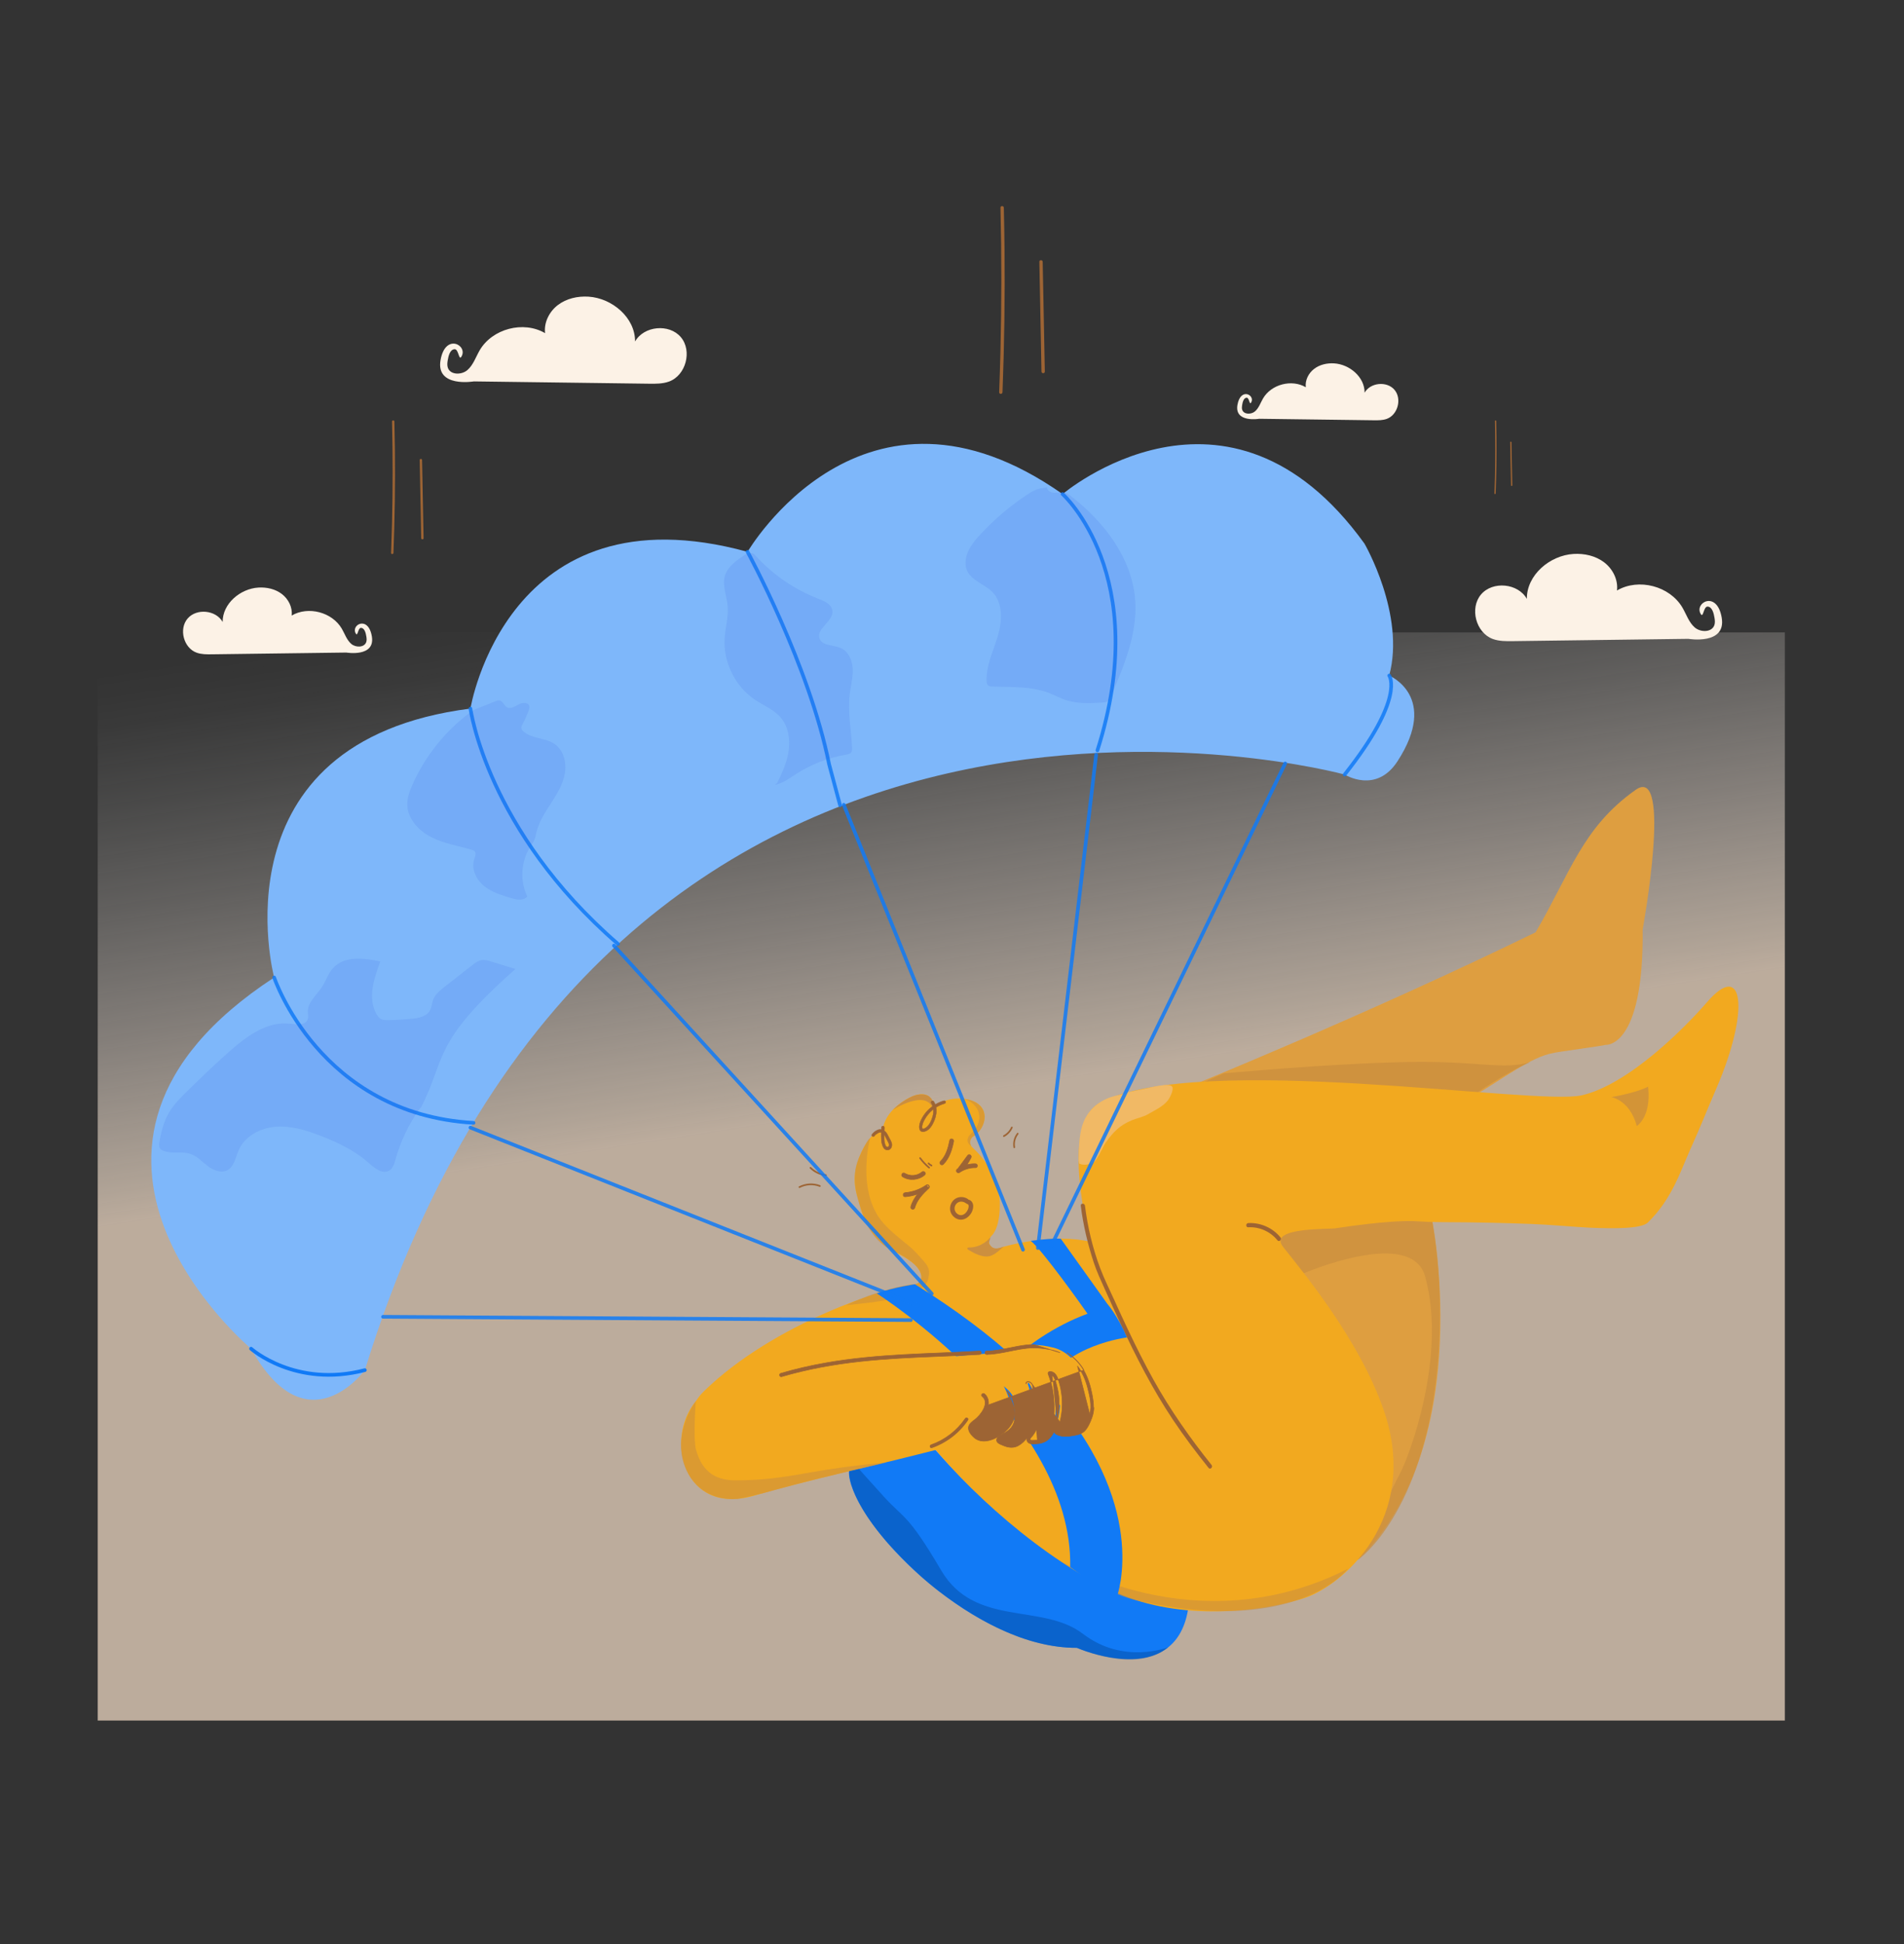 <svg width="2013" height="2055" viewBox="0 0 2013 2055" fill="none" xmlns="http://www.w3.org/2000/svg">
<rect x="0" y="0" width="2013" height="2055" fill="#333333" stroke="none"/>
<rect opacity="0.7" x="103.307" y="668.482" width="1783.72" height="1150.19" fill="url(#paint0_linear_209_3)"/>
<path d="M487.71 377.153C485.055 381.324 484.91 369.015 480.691 369.131C475.748 369.266 474.088 376.265 473.296 381.15C472.891 383.651 472.649 386.267 473.46 388.671C476.105 396.462 487.989 396.539 494.197 391.142C500.405 385.746 502.982 377.414 507.124 370.299C520.456 347.419 553.434 338.759 576.285 352.149C574.905 340.845 580.755 329.337 589.811 322.434C598.866 315.522 610.702 312.886 622.075 313.572C647.194 315.078 671.639 335.815 671.416 360.983C680.742 344.417 707.523 341.858 719.812 356.368C732.092 370.878 725.161 396.877 707.281 403.335C700.601 405.749 693.312 405.681 686.216 405.594L500.965 403.161C500.965 403.161 460.669 410.064 465.756 380.706C470.854 351.348 495.317 365.221 487.729 377.153H487.71Z" fill="#FCF2E6"/>
<path d="M1322.65 425.656C1320.91 428.378 1320.83 420.336 1318.06 420.414C1314.84 420.5 1313.75 425.077 1313.23 428.272C1312.97 429.904 1312.8 431.622 1313.33 433.186C1315.06 438.274 1322.82 438.322 1326.89 434.798C1330.94 431.274 1332.63 425.82 1335.34 421.176C1344.05 406.222 1365.6 400.565 1380.55 409.311C1379.65 401.916 1383.46 394.406 1389.39 389.887C1395.31 385.369 1403.04 383.651 1410.47 384.095C1426.89 385.08 1442.87 398.634 1442.72 415.085C1448.81 404.253 1466.32 402.583 1474.34 412.073C1482.38 421.553 1477.84 438.544 1466.16 442.772C1461.79 444.346 1457.03 444.307 1452.39 444.249C1412.03 443.718 1371.66 443.188 1331.31 442.666C1331.31 442.666 1304.97 447.175 1308.29 427.992C1311.63 408.8 1327.62 417.865 1322.66 425.675L1322.65 425.656Z" fill="#FCF2E6"/>
<path d="M376.282 669.834C378.319 673.03 378.425 663.598 381.669 663.685C385.454 663.791 386.738 669.159 387.336 672.904C387.645 674.825 387.838 676.833 387.211 678.668C385.183 684.644 376.07 684.702 371.31 680.56C366.551 676.418 364.572 670.027 361.396 664.583C351.172 647.031 325.878 640.399 308.356 650.661C309.409 641.992 304.929 633.168 297.978 627.868C291.027 622.568 281.953 620.55 273.235 621.072C253.965 622.221 235.227 638.13 235.391 657.429C228.247 644.724 207.703 642.764 198.281 653.886C188.858 665.017 194.178 684.953 207.887 689.905C213.013 691.759 218.593 691.71 224.047 691.633C271.401 691.015 318.763 690.388 366.117 689.77C366.117 689.77 397.019 695.06 393.119 672.547C389.209 650.034 370.451 660.673 376.273 669.825L376.282 669.834Z" fill="#FCF2E6"/>
<path d="M1798.25 649.215C1800.9 653.395 1801.05 641.067 1805.28 641.182C1810.22 641.318 1811.89 648.336 1812.68 653.221C1813.09 655.721 1813.33 658.347 1812.52 660.751C1809.87 668.552 1797.97 668.629 1791.75 663.223C1785.53 657.816 1782.96 649.466 1778.8 642.351C1765.45 619.432 1732.42 610.762 1709.54 624.172C1710.92 612.848 1705.07 601.33 1695.99 594.409C1686.92 587.496 1675.07 584.851 1663.68 585.536C1638.52 587.042 1614.04 607.818 1614.26 633.025C1604.92 616.429 1578.1 613.871 1565.8 628.4C1553.5 642.93 1560.44 668.967 1578.35 675.445C1585.04 677.868 1592.34 677.8 1599.45 677.704C1661.29 676.893 1723.15 676.082 1784.99 675.271C1784.99 675.271 1825.36 682.183 1820.25 652.777C1815.15 623.371 1790.64 637.263 1798.25 649.224V649.215Z" fill="#FCF2E6"/>
<path d="M1075.37 1197.68C1071.92 1201.99 1070.51 1207.57 1071.49 1213.01C1071.69 1214.13 1073.4 1213.66 1073.2 1212.54C1072.34 1207.79 1073.61 1202.7 1076.63 1198.92C1077.33 1198.05 1076.09 1196.78 1075.37 1197.67V1197.68Z" fill="#9D6434"/>
<path d="M873.254 1241.32C867.326 1240.66 861.736 1237.96 857.498 1233.78C856.687 1232.98 855.432 1234.23 856.243 1235.03C860.829 1239.57 866.843 1242.39 873.244 1243.09C874.373 1243.22 874.364 1241.45 873.244 1241.33L873.254 1241.32Z" fill="#9D6434"/>
<path d="M867.075 1252.8C859.844 1249.98 851.6 1250.51 844.726 1254.09C843.713 1254.62 844.61 1256.14 845.614 1255.61C852.092 1252.23 859.796 1251.86 866.593 1254.5C867.655 1254.92 868.118 1253.21 867.066 1252.79L867.075 1252.8Z" fill="#9D6434"/>
<path d="M979.304 1529.93C979.304 1529.93 887.957 1515.55 898.403 1563.96C910.702 1620.97 1031.93 1742.16 1138.54 1741.81C1138.54 1741.81 1241.91 1786.76 1256.04 1701.36C1256.04 1701.36 1135.86 1698.21 988.832 1532.55L985.733 1528.54L979.313 1529.93H979.304Z" fill="#117AF6"/>
<path d="M1729.33 834.872C1673.01 874.521 1660.29 922.782 1623.49 985.495C1445.01 1072.55 1257.65 1148.39 1257.65 1148.39L1557.86 1158.62C1588.4 1140.72 1618.75 1117.05 1642.14 1113.1C1642.33 1112.44 1697.28 1105.12 1697.47 1104.45C1697.47 1104.45 1738.02 1108.66 1736.68 982.685C1736.68 982.685 1768.69 807.146 1729.33 834.862V834.872Z" fill="#DE9E40"/>
<path opacity="0.79" d="M1293.7 1134.65C1293.7 1134.65 1403.65 1124.23 1487.46 1122.64C1565.63 1121.15 1587.37 1131.41 1618.21 1122.64C1618.21 1122.64 1599.13 1129.24 1556.23 1158.63H1246.28C1246.28 1158.63 1256.89 1149.95 1293.7 1134.65Z" fill="#CC8F3F"/>
<path d="M1512.71 1282.06C1512.71 1282.06 1564.15 1522.06 1435.82 1648.69C1426.05 1648.69 1472.53 1456.21 1339.92 1297.17C1339.92 1297.17 1371.45 1292.2 1512.72 1282.06H1512.71Z" fill="#DE9E40"/>
<path d="M973.173 1332.8C985.077 1340.21 998.351 1339.8 995.947 1340.1L973.173 1332.8Z" fill="#E7AB43"/>
<path opacity="0.74" d="M1378.52 1345.89C1378.52 1345.89 1492.09 1296.76 1506.67 1349.14C1530.16 1433.58 1489.39 1540.66 1480.11 1557.51C1480.11 1557.51 1439.02 1638.55 1435.82 1648.69C1435.82 1648.69 1505.81 1600.53 1519.9 1442.57C1528.21 1349.46 1512.72 1283.67 1512.72 1283.67L1339.92 1291.81L1334.87 1321.07L1378.52 1345.88V1345.89Z" fill="#CC8F3F"/>
<path d="M1786.51 1216.19C1800.9 1184.05 1800.26 1183.87 1814.74 1150.23C1850.05 1068.25 1843.75 1014.05 1804.65 1059.42C1782.23 1085.43 1722.04 1146.45 1672.21 1157.8C1622.39 1169.15 1268.03 1111.18 1163.34 1165.42C1118.46 1188.67 1153.09 1312.72 1153.09 1312.72C1115.31 1303.34 1066.2 1315.87 1055.67 1319.47C1053.56 1320.18 1051.23 1319.9 1049.37 1318.68C1049.17 1318.54 1048.97 1318.41 1048.77 1318.27C1044.93 1315.57 1044.49 1310.08 1047.87 1306.82C1057.44 1297.56 1056.98 1276.13 1056.98 1276.13C1058.45 1246.18 1040.15 1224.09 1028.03 1212.83C1024.43 1209.49 1025.06 1203.66 1029.22 1201.04C1044.64 1191.34 1048.74 1164.1 1017.7 1161.34C979.864 1157.99 965.489 1201.1 979.864 1193.43C992.742 1186.56 994.229 1140.75 957.833 1162.3C921.437 1183.86 935.05 1213.54 935.05 1213.54C935.05 1213.54 944.655 1217.05 934.364 1197.26C928.321 1185.65 900.488 1221.59 903.838 1252.24C904.91 1262.04 905.943 1262.33 909.196 1274.82C912.092 1285.91 916.89 1295.07 921.901 1302.29C928.9 1312.39 936.797 1318.26 947.619 1324.07C964.977 1333.38 971.831 1339.22 973.984 1348.31C975.037 1352.75 971.889 1357.07 967.352 1357.45C939.008 1359.83 818.467 1398.27 744.314 1470.51C679.439 1533.69 939.133 1509.17 969.93 1512.02C972.015 1512.21 973.907 1513.25 975.172 1514.92C1019.3 1573.22 1104.18 1649.82 1180.99 1683.77C1247.89 1713.35 1330.79 1704.28 1377.75 1689.66C1419.41 1676.69 1502.11 1604.98 1463.13 1491.11C1437.77 1417.04 1378.15 1345.21 1356.52 1317.99C1339.94 1297.14 1403.84 1299.57 1411.82 1298.36C1463.95 1290.52 1487.82 1290.27 1497.84 1290.93C1505.54 1291.44 1513.25 1291.78 1520.96 1291.81C1566.8 1291.98 1594.2 1292.86 1620.05 1293.8C1637.19 1294.42 1668.64 1297.2 1680.44 1297.7C1707.85 1298.86 1735.51 1298.84 1742.28 1292.18C1767.54 1267.32 1776.13 1239.38 1786.53 1216.15L1786.51 1216.19Z" fill="#F2A91F"/>
<path d="M1012.78 1235.29C1017.42 1232 1020.2 1226.74 1022.85 1221.72L1022.92 1221.59L1012.78 1235.29ZM1012.78 1235.29C1012.57 1235.43 1012.36 1235.57 1012.15 1235.71L1012.15 1235.71C1012.11 1235.74 1012.07 1235.76 1012.03 1235.79L1011.88 1235.9L1011.89 1235.92C1011.16 1236.58 1010.86 1237.65 1011.41 1238.6L1011.41 1238.6C1011.9 1239.45 1013.05 1239.9 1014 1239.52L1014.02 1239.56L1014.33 1239.35C1014.49 1239.25 1014.65 1239.14 1014.8 1239.03C1019.46 1236 1025.45 1234.07 1031.21 1234.28C1031.87 1234.31 1032.4 1234.08 1032.77 1233.7C1033.13 1233.32 1033.31 1232.82 1033.33 1232.32C1033.34 1231.82 1033.19 1231.31 1032.85 1230.91C1032.51 1230.51 1031.99 1230.24 1031.33 1230.21L1031.33 1230.21C1028.3 1230.1 1025.21 1230.46 1022.23 1231.22C1023.86 1228.81 1025.25 1226.24 1026.59 1223.71L1026.59 1223.71C1027.23 1222.5 1026.61 1221.36 1025.73 1220.84C1025.29 1220.58 1024.75 1220.46 1024.23 1220.56C1023.71 1220.67 1023.23 1221 1022.92 1221.59L1012.78 1235.29Z" fill="#9D6434" stroke="#9D6434" stroke-width="0.7"/>
<path d="M979.593 1252.93L979.394 1252.64C979.363 1252.66 979.331 1252.68 979.3 1252.71L979.288 1252.69L979.192 1252.78C972.596 1257.29 964.939 1260.08 956.965 1260.73L956.965 1260.73C955.615 1260.84 954.949 1261.97 954.945 1262.99C954.943 1263.5 955.104 1264.02 955.457 1264.41C955.816 1264.8 956.345 1265.02 957.007 1264.97H957.017L957.031 1264.97C961.562 1264.6 966.013 1263.64 970.258 1262.11C967.04 1266.1 964.39 1270.52 962.989 1275.57L962.989 1275.57C962.81 1276.22 962.924 1276.79 963.226 1277.24C963.522 1277.69 963.986 1277.99 964.481 1278.12C964.976 1278.26 965.528 1278.24 966.009 1278.01C966.499 1277.78 966.893 1277.34 967.071 1276.69C969.385 1268.37 975.568 1261.96 981.794 1256.13L981.891 1256.07L981.881 1256.05C981.912 1256.02 981.944 1256 981.975 1255.97L981.976 1255.96C982.865 1255.13 982.688 1253.93 982.11 1253.17C981.817 1252.78 981.403 1252.47 980.922 1252.35C980.432 1252.22 979.895 1252.29 979.394 1252.64L979.593 1252.93ZM979.593 1252.93C981.263 1251.77 983.175 1254.36 981.736 1255.71L979.514 1252.98C979.54 1252.97 979.567 1252.95 979.593 1252.93Z" fill="#9D6434" stroke="#9D6434" stroke-width="0.7"/>
<path d="M1069.03 1191.31C1067.38 1195.09 1064.51 1198.21 1060.86 1200.15C1059.86 1200.68 1060.74 1202.22 1061.75 1201.68C1065.63 1199.62 1068.79 1196.23 1070.54 1192.2C1070.74 1191.76 1070.67 1191.25 1070.23 1190.99C1069.85 1190.77 1069.21 1190.87 1069.02 1191.31H1069.03Z" fill="#9D6434"/>
<path d="M928.89 1429.59C928.89 1429.59 769.164 1440.56 735.635 1481.12C702.116 1521.69 723.123 1602.1 796.485 1581.17C856.282 1564.11 926.728 1548.58 968.974 1537.77C1046.46 1517.94 1066.76 1516.51 1054.88 1506.15C1037.55 1491.03 1068.51 1456.3 1019.96 1436.27C971.406 1416.24 928.89 1429.59 928.89 1429.59Z" fill="#F2A91F"/>
<path opacity="0.6" d="M780.691 1584.28C812.366 1577.44 805.27 1578.6 838.065 1569.85C870.859 1561.11 937.202 1545.93 937.202 1545.93L932.703 1546.33C906.84 1548.65 881.122 1552.01 855.664 1556.62C821.74 1562.75 803.648 1564.53 779.281 1564.8C759.287 1565.02 742.982 1558.38 735.741 1532.07C733.337 1523.33 734.631 1493.75 735.635 1481.13C735.635 1481.13 706.605 1519.9 727.613 1557.76C745.27 1589.58 780.691 1584.29 780.691 1584.29V1584.28Z" fill="#CC8F3F"/>
<path d="M1142.65 1274.45C1145.15 1294.73 1149.99 1315.07 1156.35 1334.48C1159.65 1344.55 1164.2 1354.11 1168.53 1363.77C1173.69 1375.26 1178.89 1386.73 1184.22 1398.13C1200.7 1433.45 1218.4 1468.25 1240.08 1500.71C1251.82 1518.29 1264.58 1535.16 1277.79 1551.65C1279.56 1553.87 1282.68 1550.72 1280.92 1548.52C1258.2 1520.14 1237.35 1490.49 1219.65 1458.7C1210.04 1441.43 1201.21 1423.72 1192.74 1405.86C1187.79 1395.46 1182.98 1384.99 1178.22 1374.51C1173.08 1363.18 1167.45 1351.9 1163.06 1340.25C1155.18 1319.36 1149.81 1296.6 1147.08 1274.45C1146.73 1271.66 1142.31 1271.63 1142.66 1274.45H1142.65Z" fill="#9D6434"/>
<path d="M931.929 1192.25C931.91 1192.84 931.889 1193.43 931.867 1194.01C930.552 1193.78 929.173 1193.87 927.983 1194.37C925.707 1195.32 923.266 1197.07 921.916 1199.18C921.653 1199.58 921.612 1200 921.731 1200.36C921.848 1200.72 922.114 1201.02 922.436 1201.2C923.076 1201.58 924.009 1201.56 924.54 1200.73C925.427 1199.35 926.978 1198.38 928.419 1197.56L928.42 1197.56C929.431 1196.98 930.634 1196.82 931.75 1197.11C931.658 1199.85 931.617 1202.6 931.828 1205.32L931.828 1205.32C931.935 1206.7 932.11 1208.09 932.572 1209.42C932.64 1209.62 932.707 1209.82 932.774 1210.02C933.439 1212.01 934.128 1214.07 936.242 1215.14L936.243 1215.14C938.336 1216.19 940.673 1215.5 941.972 1213.62C943.286 1211.72 943.196 1209.32 942.399 1207.28L942.398 1207.28C941.945 1206.14 941.368 1205.04 940.774 1203.95C940.647 1203.72 940.519 1203.49 940.392 1203.26C939.923 1202.41 939.458 1201.57 939.043 1200.71C937.995 1198.55 936.831 1196.61 934.878 1195.24C934.883 1195.11 934.887 1194.98 934.892 1194.84C934.927 1193.82 934.962 1192.8 934.988 1191.77C935.002 1191.29 934.822 1190.91 934.533 1190.65C934.248 1190.4 933.87 1190.28 933.497 1190.28C933.125 1190.28 932.743 1190.4 932.447 1190.65C932.148 1190.9 931.947 1191.27 931.934 1191.76L931.92 1192.26L931.929 1192.25ZM934.805 1204.05C934.742 1202.48 934.739 1200.92 934.764 1199.36C935.261 1200.04 935.677 1200.79 936.058 1201.55C936.11 1201.65 936.161 1201.75 936.213 1201.85C937.049 1203.51 937.881 1205.15 938.774 1206.79L938.774 1206.79C939.179 1207.52 939.581 1208.3 939.793 1209.11C940.003 1209.91 940.022 1210.71 939.674 1211.49C939.322 1212.28 938.756 1212.58 938.194 1212.54C937.616 1212.5 936.993 1212.12 936.56 1211.44L936.559 1211.44C935.858 1210.34 935.458 1208.73 935.167 1207.4C934.93 1206.31 934.853 1205.18 934.805 1204.05Z" fill="#9D6434" stroke="#9D6434" stroke-width="0.4"/>
<path d="M994.291 1227.7L994.29 1227.7C993.817 1228.17 993.632 1228.73 993.673 1229.27C993.713 1229.8 993.968 1230.29 994.331 1230.65C994.694 1231.02 995.183 1231.27 995.714 1231.31C996.255 1231.35 996.812 1231.17 997.286 1230.69L997.388 1230.59V1230.58C1003.82 1224.1 1006.48 1215.12 1008.2 1206.48C1008.47 1205.14 1007.57 1204.2 1006.58 1203.93C1006.09 1203.79 1005.54 1203.81 1005.08 1204.05C1004.6 1204.29 1004.24 1204.75 1004.11 1205.4C1002.51 1213.47 1000.2 1221.8 994.291 1227.7Z" fill="#9D6434" stroke="#9D6434" stroke-width="0.7"/>
<path d="M972.015 1224.6C974.814 1228.39 978.039 1231.84 981.659 1234.86C982.026 1235.17 982.547 1235.22 982.914 1234.86C983.233 1234.54 983.281 1233.91 982.914 1233.6C979.41 1230.69 976.253 1227.37 973.54 1223.7C973.26 1223.31 972.777 1223.12 972.333 1223.38C971.957 1223.6 971.735 1224.2 972.015 1224.59V1224.6Z" fill="#9D6434"/>
<path d="M981.099 1230.36C981.997 1231.38 983.136 1232.23 984.382 1232.8C984.604 1232.91 984.816 1232.96 985.067 1232.89C985.27 1232.83 985.492 1232.68 985.598 1232.48C985.801 1232.1 985.733 1231.48 985.28 1231.28C984.7 1231.01 984.14 1230.69 983.629 1230.3C983.6 1230.28 983.571 1230.26 983.542 1230.24C983.416 1230.15 983.658 1230.34 983.58 1230.27C983.522 1230.22 983.455 1230.18 983.397 1230.13C983.281 1230.03 983.156 1229.93 983.049 1229.82C982.808 1229.6 982.576 1229.36 982.364 1229.11C982.055 1228.77 981.418 1228.78 981.109 1229.11C980.771 1229.49 980.781 1229.99 981.109 1230.37L981.099 1230.36Z" fill="#9D6434"/>
<path d="M977.679 1241.89L977.68 1241.89C978.184 1241.45 978.4 1240.91 978.374 1240.38C978.349 1239.85 978.095 1239.37 977.732 1239.01C977.01 1238.29 975.746 1237.96 974.719 1238.86C969.752 1243.19 962.052 1243.68 956.483 1240.22L956.483 1240.22C955.913 1239.87 955.331 1239.81 954.818 1239.98C954.316 1240.15 953.909 1240.52 953.651 1240.96C953.392 1241.41 953.268 1241.95 953.358 1242.48C953.45 1243.01 953.76 1243.51 954.327 1243.86C961.557 1248.36 971.292 1247.44 977.679 1241.89Z" fill="#9D6434" stroke="#9D6434" stroke-width="0.7"/>
<path d="M1023.9 1318.65C1022.7 1318.62 1022.23 1320.14 1023.26 1320.75C1027.22 1323.12 1035.83 1328.5 1043.82 1328.15C1049.81 1327.88 1054.65 1323.38 1061.31 1317.49C1061.31 1317.49 1052.54 1322.19 1048.14 1317.75C1043.73 1313.31 1046.04 1313.64 1047.25 1307.65C1047.25 1307.65 1038.91 1318.99 1023.91 1318.65H1023.9Z" fill="#CC8F3F"/>
<path opacity="0.6" d="M919.912 1202.94C919.912 1202.94 904.456 1260.33 934.412 1293.45C946.557 1306.88 960.391 1315.18 968.742 1324.35C980.993 1337.8 983.967 1339.78 981.379 1351.78C977.025 1371.95 929.836 1375.81 894.541 1379.69C894.541 1379.69 933.003 1360.67 967.304 1357.48C967.304 1357.48 974.699 1356.22 973.965 1348.32C973.231 1340.42 963.017 1332.2 952.321 1326.23C947.194 1323.38 938.264 1320.46 930.937 1313.63C923.889 1307.04 917.991 1298.81 914.506 1289.53C907.323 1270.39 898.21 1246.38 907.989 1224.15C917.189 1203.25 919.902 1202.94 919.902 1202.94H919.912Z" fill="#CC8F3F"/>
<path opacity="0.6" d="M1117.37 1647.77C1117.37 1647.77 1263.12 1740.54 1424.92 1658.32C1424.92 1658.32 1371.63 1729.6 1203.66 1692.17C1172.92 1685.32 1151.01 1669.07 1117.38 1647.78L1117.37 1647.77Z" fill="#CC8F3F"/>
<path opacity="0.79" d="M1703.54 1159.71C1703.54 1159.71 1722.93 1162.48 1730.5 1190.23C1730.5 1190.23 1746.05 1180.97 1742.48 1148.6C1742.48 1148.6 1732.93 1154.41 1703.54 1159.71Z" fill="#CC8F3F"/>
<path d="M1319.72 1297.27C1331.59 1296.62 1343.16 1301.82 1350.61 1311.07C1352.39 1313.29 1355.5 1310.14 1353.74 1307.94C1345.63 1297.87 1332.62 1292.14 1319.72 1292.85C1316.9 1293.01 1316.88 1297.44 1319.72 1297.27Z" fill="#9D6434"/>
<path d="M1140.37 1226.77C1140.64 1212.03 1140.65 1194.04 1147.87 1181.19C1155.08 1168.33 1168 1160.21 1182.52 1157.65C1185.68 1157.09 1190.37 1154.98 1193.51 1154.32C1199.18 1153.14 1203 1152.35 1208.69 1151.23C1214.39 1150.12 1235.73 1143.96 1239.23 1148.6C1241.12 1151.12 1237.79 1158.63 1235.43 1162.14C1230.73 1169.14 1221.18 1173.37 1213.92 1177.66C1208.53 1180.83 1202.15 1181.83 1196.38 1184.26C1183.89 1189.53 1177.29 1196.1 1168.61 1208.34C1165.64 1212.53 1160.31 1226.45 1155.76 1228.82C1151.21 1231.2 1145.6 1232.06 1140.92 1229.94L1140.37 1226.76V1226.77Z" fill="#F1B965"/>
<path opacity="0.6" d="M1026.76 1211.29C1026.76 1211.29 1021.3 1208.5 1023.36 1202.93C1025.43 1197.37 1033.67 1194.49 1035.18 1183.15C1036.7 1171.8 1027.18 1162.95 1017.7 1161.35C1017.7 1161.35 1043.11 1162.74 1040.81 1183.38C1040.81 1183.38 1039.9 1194.31 1029.22 1201.05C1029.22 1201.05 1023.37 1204.49 1026.76 1211.29Z" fill="#CC8F3F"/>
<path d="M943.883 1173.19C943.883 1173.19 981.234 1148.97 987.104 1174.32C987.104 1174.32 990.637 1152.61 968.52 1157.5C968.52 1157.5 958.007 1159.66 943.883 1173.19Z" fill="#CC8F3F"/>
<path d="M984.421 1164.72C984.319 1165.03 984.331 1165.38 984.493 1165.73L984.462 1165.74L984.579 1165.93C985.243 1166.99 985.752 1168.1 986.122 1169.25C980.916 1172.98 976.628 1177.98 973.89 1183.81L973.89 1183.81C972.642 1186.47 971.567 1189.43 971.99 1192.48C972.188 1193.91 972.747 1195 973.648 1195.65C974.551 1196.29 975.758 1196.46 977.196 1196.13C979.954 1195.5 982.121 1193.73 983.838 1191.54C985.555 1189.35 986.832 1186.73 987.81 1184.38C989.625 1180.02 990.479 1175.14 989.618 1170.53C992.433 1168.76 995.498 1167.39 998.705 1166.47L998.706 1166.47C999.17 1166.33 999.481 1166.05 999.646 1165.7C999.808 1165.35 999.824 1164.95 999.725 1164.59C999.627 1164.23 999.411 1163.9 999.094 1163.69C998.771 1163.47 998.357 1163.39 997.89 1163.53L997.89 1163.53C994.693 1164.45 991.625 1165.79 988.777 1167.5C988.374 1166.43 987.86 1165.38 987.225 1164.36L987.225 1164.36C986.7 1163.53 985.769 1163.51 985.127 1163.88C984.805 1164.07 984.539 1164.36 984.421 1164.72ZM985.804 1173.32C986.133 1173.05 986.466 1172.78 986.804 1172.51C987.075 1175.11 986.756 1177.78 986.005 1180.34C985.38 1182.46 984.49 1184.84 983.27 1187C982.049 1189.15 980.506 1191.06 978.58 1192.26L978.58 1192.26C978.212 1192.49 977.711 1192.78 977.191 1192.99C976.665 1193.21 976.15 1193.34 975.743 1193.27L975.741 1193.27C975.496 1193.24 975.322 1193.1 975.192 1192.89C975.059 1192.67 974.976 1192.38 974.933 1192.03C974.847 1191.35 974.926 1190.57 974.984 1190.1L974.984 1190.1C975.269 1187.74 976.371 1185.45 977.528 1183.35L977.529 1183.35C979.631 1179.53 982.462 1176.14 985.804 1173.32Z" fill="#9D6434" stroke="#9D6434" stroke-width="0.4"/>
<path d="M1023.59 1267.65C1019.78 1264.77 1014.07 1264.52 1010.03 1267.1C1006 1269.69 1003.74 1274.76 1004.61 1279.57C1005.41 1284.02 1009.1 1287.89 1013.48 1288.97C1018.73 1290.26 1023.64 1287.15 1026.47 1282.87C1027.95 1280.62 1028.88 1277.85 1028.93 1275.15C1028.98 1272.1 1027.4 1268.91 1024.22 1268.16C1022.96 1267.87 1021.61 1268.56 1021.25 1269.85C1020.91 1271.08 1021.67 1272.53 1022.94 1272.83C1023.34 1272.92 1023.61 1273.04 1023.86 1273.59C1024.17 1274.26 1024.15 1275.14 1024.05 1275.87C1023.86 1277.42 1023.32 1278.78 1022.52 1280.07C1021.07 1282.45 1018.2 1285 1015.07 1284.4C1012.3 1283.87 1010.08 1281.66 1009.4 1278.98C1009.05 1277.64 1009.16 1276.26 1009.68 1274.82C1010.12 1273.62 1011 1272.37 1012.14 1271.5C1014.72 1269.51 1018.47 1269.82 1021.13 1271.84C1022.18 1272.63 1023.84 1272.01 1024.44 1270.97C1025.16 1269.74 1024.61 1268.46 1023.57 1267.67L1023.59 1267.65Z" fill="#9D6434"/>
<path d="M1191.51 1413.71C1181.87 1390.92 1170.64 1378.08 1170.64 1378.08L1121.52 1309.38C1116.06 1308.73 1100.33 1310.34 1100.33 1310.34L1089.74 1311.63C1101.84 1321.01 1145.52 1382.47 1149.77 1388.68C1114.17 1401.63 1081.76 1425.37 1073.35 1436.19C1045.25 1410.69 1010.42 1384.26 967.313 1357.49C967.313 1357.49 944.954 1360.76 926.969 1367.18C926.969 1367.18 1134.48 1498.93 1131.47 1656.43L1161.65 1678.26L1180.91 1687.57C1180.91 1687.57 1217.83 1589.14 1104.28 1466.71C1124.32 1421.9 1191.5 1413.73 1191.5 1413.73L1191.51 1413.71Z" fill="#117AF6"/>
<path opacity="0.65" d="M897.756 1555.18C897.756 1555.18 895.352 1580.97 936.604 1628.8C936.604 1628.8 963.413 1659.78 992.626 1681.94C1021.84 1704.09 1077.54 1742.13 1138.54 1741.81C1138.54 1741.81 1200.84 1769.85 1235.09 1741.17C1235.09 1741.17 1187.98 1760 1144.96 1727.04C1101.94 1694.08 1030.67 1720.41 995.136 1660.05C959.609 1599.69 955.97 1605.69 934.567 1582.14C913.164 1558.6 908.24 1552.82 908.24 1552.82L897.756 1555.18Z" fill="#0757B5"/>
<path d="M1421.64 818.72C1421.64 818.72 645.601 605.964 385.753 1448.28C385.753 1448.28 324.72 1531.99 265.425 1425.61C265.425 1425.61 12.556 1214.59 289.84 1033.23C289.84 1033.23 223.574 783.85 497.363 748.97C497.363 748.97 535.729 513.537 790.345 583.297C790.345 583.297 912.42 374.026 1123.44 522.264C1123.44 522.264 1297.83 374.026 1442.57 574.579C1442.57 574.579 1486.17 649.572 1468.73 714.09C1468.73 714.09 1522.01 736.236 1477.45 804.77C1454.78 839.65 1421.64 818.72 1421.64 818.72Z" fill="#7EB7FA"/>
<path opacity="0.85" d="M289.84 1033.22C289.84 1033.22 337.898 1177.58 500.665 1186.89" stroke="#117AF6" stroke-width="3.862" stroke-linecap="round" stroke-linejoin="round"/>
<path opacity="0.85" d="M497.364 748.959C497.364 748.959 514.606 877.619 653.344 997.763" stroke="#117AF6" stroke-width="3.862" stroke-linecap="round" stroke-linejoin="round"/>
<path opacity="0.85" d="M790.345 583.287C790.345 583.287 855.645 703.229 876.575 807.869L888.198 851.274" stroke="#117AF6" stroke-width="3.862" stroke-linecap="round" stroke-linejoin="round"/>
<path opacity="0.85" d="M1123.43 522.254C1123.43 522.254 1219.15 607.905 1160.25 793.147" stroke="#117AF6" stroke-width="3.862" stroke-linecap="round" stroke-linejoin="round"/>
<path opacity="0.85" d="M1468.73 714.09C1468.73 714.09 1486.16 737.346 1421.64 818.73" stroke="#117AF6" stroke-width="3.862" stroke-linecap="round" stroke-linejoin="round"/>
<g opacity="0.14">
<path d="M501.988 749.983C509.267 747.067 516.546 744.161 523.825 741.246C525.235 740.676 526.75 740.107 528.247 740.396C531.713 741.082 532.775 745.696 535.787 747.521C539.629 749.848 544.321 746.797 548.24 744.605C552.16 742.414 558.657 742.095 559.651 746.478C559.98 747.946 559.487 749.471 558.966 750.881C557.103 755.949 554.892 760.882 552.363 765.651C551.754 766.8 551.108 768.017 551.156 769.32C551.223 771.048 552.488 772.477 553.83 773.577C562.905 781.059 576.7 779.794 586.383 786.475C595.912 793.05 599.165 806.121 597.186 817.532C595.207 828.943 588.961 839.099 582.686 848.831C576.401 858.562 569.846 868.438 567.114 879.685C566.477 882.301 566.052 884.985 565.038 887.476C563.89 890.314 562.017 892.795 560.385 895.383C550.692 910.781 549.534 931.199 557.421 947.592C553.627 952.312 546.261 951.028 540.459 949.31C530.236 946.279 519.703 943.083 511.497 936.277C503.291 929.471 497.952 918.021 501.457 907.952C502.355 905.374 503.735 902.333 502.094 900.152C501.225 898.993 499.748 898.51 498.358 898.105C484.099 893.963 469.154 891.588 455.919 884.86C442.683 878.131 431.03 865.638 430.664 850.79C430.48 843.26 433.183 835.962 436.253 829.078C449.441 799.518 470.226 773.394 496.051 753.893" fill="#335CDF"/>
</g>
<g opacity="0.14">
<path d="M821.692 827.69C827.127 816.617 832.282 805.167 833.914 792.945C835.545 780.723 833.219 767.448 825.119 758.142C817.984 749.946 807.413 745.785 798.367 739.761C777.177 725.627 764.443 699.716 766.181 674.306C766.953 662.972 770.39 651.754 769.338 640.43C768.343 629.675 763.352 618.795 766.49 608.456C769.27 599.275 777.717 593.164 785.643 587.738C788.655 585.682 792.382 583.529 795.732 584.968C797.199 585.595 798.309 586.821 799.391 587.999C817.511 607.79 840.256 623.304 865.289 632.948C871.622 635.391 879.172 638.692 880.05 645.421C881.537 656.688 862.586 664.305 866.467 674.982C869.354 682.937 880.881 681.595 888.662 684.906C896.993 688.449 901.135 698.152 901.511 707.198C901.897 716.243 899.378 725.125 898.297 734.113C896.047 752.861 900.082 771.735 900.807 790.609C900.864 792.192 900.874 793.891 899.976 795.185C898.808 796.874 896.54 797.318 894.512 797.666C875.61 800.89 857.373 807.986 841.26 818.383C834.29 822.882 827.416 828.124 819.249 829.621" fill="#335CDF"/>
</g>
<g opacity="0.14">
<path d="M1103.25 515.823C1096.58 516.151 1090.57 519.771 1085.03 523.488C1067.86 534.986 1052 548.415 1037.83 563.446C1033.42 568.119 1029.16 572.975 1025.87 578.487C1021.41 585.988 1018.92 595.517 1022.61 603.424C1027.55 614.043 1041.01 617.403 1049.21 625.773C1060.75 637.57 1059.65 656.753 1054.89 672.556C1050.12 688.35 1042.38 703.855 1043.17 720.344C1043.23 721.589 1043.37 722.902 1044.13 723.887C1045.3 725.403 1047.46 725.615 1049.37 725.682C1069.7 726.387 1090.72 725.287 1109.66 732.72C1115.39 734.96 1120.8 737.953 1126.63 739.913C1138.97 744.054 1152.34 743.349 1165.33 742.596C1167.39 742.481 1169.59 742.316 1171.26 741.081C1172.79 739.951 1173.61 738.127 1174.36 736.389C1188.37 703.932 1202.67 669.882 1200.18 634.616C1197.05 590.391 1167.59 551.842 1132.55 524.685C1130.35 522.976 1128.03 521.268 1125.32 520.65C1121.81 519.848 1118.16 521.007 1114.56 520.93C1110.96 520.852 1106.77 518.613 1106.87 515.012" fill="#335CDF"/>
</g>
<g opacity="0.14">
<path d="M445.039 1170.7C472.254 1118.09 455.378 1103.58 544.9 1024.25C536.25 1021.6 527.6 1018.93 518.96 1016.28C516.015 1015.37 512.974 1014.46 509.924 1014.79C505.724 1015.25 502.162 1017.95 498.841 1020.56C489.1 1028.19 479.369 1035.82 469.628 1043.46C465.1 1047 460.389 1050.79 458.236 1056.12C456.604 1060.14 456.566 1064.76 454.336 1068.48C450.696 1074.56 442.712 1076.13 435.665 1076.84C427.275 1077.69 418.857 1078.19 410.429 1078.34C407.832 1078.38 405.119 1078.36 402.822 1077.15C400.669 1076.01 399.163 1073.94 397.966 1071.82C388.592 1055.11 395.262 1034.32 402.078 1016.41C384.759 1012.42 363.694 1010.22 351.925 1023.54C346.867 1029.26 344.608 1036.91 340.408 1043.3C334.761 1051.9 325.232 1059.31 325.473 1069.59C325.531 1072.15 326.226 1074.78 325.454 1077.23C323.301 1084.06 313.541 1082.97 306.416 1082.11C283.536 1079.35 262.5 1094.13 245.084 1109.22C229.28 1122.91 214.288 1137.49 199.304 1152.06C191.62 1159.54 183.839 1167.13 178.471 1176.41C173.016 1185.85 170.304 1196.64 168.556 1207.4C168.189 1209.66 167.919 1212.19 169.251 1214.05C170.062 1215.19 171.356 1215.88 172.659 1216.4C181.715 1219.98 192.305 1216.6 201.525 1219.76C208.553 1222.16 213.747 1227.99 219.646 1232.51C225.544 1237.03 233.663 1240.37 240.267 1236.95C247.662 1233.13 248.984 1223.4 252.315 1215.77C258.812 1200.87 275.34 1192.22 291.559 1190.98C307.768 1189.74 323.794 1194.72 338.96 1200.57C357.322 1207.65 375.414 1216.31 390.078 1229.44C396.218 1234.93 404.608 1241.61 411.607 1237.27C415.497 1234.86 416.868 1229.96 418.104 1225.56C423.501 1206.35 432.237 1188.07 443.813 1171.81" fill="#335CDF"/>
</g>
<path opacity="0.85" d="M1358.77 806.943L1109.48 1320.97" stroke="#117AF6" stroke-width="3.862" stroke-linecap="round" stroke-linejoin="round"/>
<path opacity="0.85" d="M1158.89 797.791L1097.28 1319.23" stroke="#117AF6" stroke-width="3.862" stroke-linecap="round" stroke-linejoin="round"/>
<path opacity="0.85" d="M892.07 850.695L1081.58 1320.97" stroke="#117AF6" stroke-width="3.862" stroke-linecap="round" stroke-linejoin="round"/>
<path opacity="0.85" d="M649.087 999.512L985.086 1367.48" stroke="#117AF6" stroke-width="3.862" stroke-linecap="round" stroke-linejoin="round"/>
<path opacity="0.85" d="M497.364 1191.92L971.127 1380.27" stroke="#117AF6" stroke-width="3.862" stroke-linecap="round" stroke-linejoin="round"/>
<path opacity="0.85" d="M404.936 1391.89L962.988 1395.38" stroke="#117AF6" stroke-width="3.862" stroke-linecap="round" stroke-linejoin="round"/>
<path d="M265.425 1425.6C265.425 1425.6 312.286 1467.43 385.753 1448.27" stroke="#117AF6" stroke-width="3.862" stroke-linecap="round" stroke-linejoin="round"/>
<path d="M817.501 1458.65C817.501 1458.65 989.228 1434.34 1035.63 1431.41C1082.03 1428.47 1080.75 1416.28 1114.14 1424.62C1147.53 1432.97 1167.43 1493.32 1141.75 1515.79C1141.75 1515.79 1113.07 1520.72 1115.64 1511.29C1118.21 1501.88 1128.28 1469.34 1111.26 1451.26C1111.26 1451.26 1109.27 1450.37 1110.21 1453.12C1111.16 1455.87 1125.92 1508.09 1104.73 1522.21C1104.73 1522.21 1082.9 1529.06 1089.32 1518.15C1095.74 1507.23 1105.94 1492.86 1087.89 1461.85C1087.89 1461.85 1085.85 1461.28 1086.84 1463.71C1087.83 1466.14 1103.45 1512.37 1072.63 1528.21C1072.63 1528.21 1052.51 1527.14 1056.15 1520.29C1056.15 1520.29 1073.28 1514.73 1074.34 1501.88C1075.41 1489.04 1076.77 1477.58 1061.29 1465.28C1061.29 1465.28 1079.05 1499.1 1064.5 1508.51C1049.94 1517.93 1042.24 1503.38 1042.24 1503.38C1042.24 1503.38 1053.58 1482.19 1047.16 1474.27C1040.74 1466.35 1036.24 1456.51 1020.84 1459.29C1005.43 1462.07 812.375 1487.76 803.387 1483.26C794.399 1478.76 817.511 1458.65 817.511 1458.65H817.501Z" fill="#F2A91F"/>
<path d="M826.912 1455.02L826.903 1455.01C854.032 1447.08 881.904 1442.09 909.991 1439.05L909.958 1438.75L909.991 1439.05C936.876 1436.13 963.907 1434.91 990.93 1433.8L990.917 1433.5L990.93 1433.8C992.297 1433.74 993.664 1433.69 995.032 1433.63C1008.57 1433.07 1022.12 1432.51 1035.65 1431.71L1035.65 1431.71C1036.81 1431.64 1037.39 1430.69 1037.39 1429.82C1037.39 1429.38 1037.25 1428.93 1036.95 1428.6C1036.64 1428.26 1036.19 1428.06 1035.62 1428.09C1022.26 1428.88 1008.9 1429.44 995.528 1429.99L993.719 1430.07C980.952 1430.6 968.183 1431.12 955.422 1431.84C927.815 1433.38 900.22 1435.83 872.96 1440.63C856.934 1443.45 841.071 1447.09 825.459 1451.67L825.458 1451.67C824.911 1451.83 824.542 1452.17 824.347 1452.6C824.155 1453.01 824.138 1453.48 824.253 1453.91C824.369 1454.33 824.623 1454.73 825.001 1454.98C825.387 1455.23 825.879 1455.32 826.429 1455.16L826.912 1455.02Z" fill="#9D6434" stroke="#9D6434" stroke-width="0.6"/>
<path d="M985.318 1530.59C1000.85 1525.13 1014.28 1514.8 1023.52 1501.17C1024.89 1499.16 1021.62 1497.26 1020.26 1499.26C1011.6 1512.03 998.872 1521.83 984.314 1526.94C982.035 1527.74 983.01 1531.39 985.318 1530.59Z" fill="#9D6434"/>
<path d="M1139.16 1443.97C1144.52 1450.74 1147.83 1458.93 1150 1467.22C1152.27 1475.95 1154.6 1486.08 1152.12 1494.96L1139.16 1443.97ZM1139.16 1443.97L1138.93 1444.16C1138.93 1444.16 1138.93 1444.16 1138.93 1444.16L1139.16 1443.97ZM1096.52 1522.37C1101.6 1522.07 1105.79 1519.85 1108.81 1515.73L1108.81 1515.73C1111.9 1511.53 1113.22 1506.28 1113.83 1501.13L1113.83 1501.13C1114.49 1495.69 1114.64 1490.17 1114.49 1484.69C1114.17 1473.56 1112.16 1462.54 1108.07 1452.17C1107.88 1451.7 1107.99 1451.17 1108.23 1450.76C1108.46 1450.34 1108.86 1449.98 1109.35 1449.9C1111.58 1449.49 1113.41 1450.25 1114.86 1451.55C1116.3 1452.84 1117.36 1454.68 1118.09 1456.47C1120.1 1461.4 1121.38 1466.72 1122.16 1471.95C1123.71 1482.25 1123.24 1492.78 1120.66 1502.87L1120.37 1502.8L1091.6 1463.56M1096.52 1522.37C1096.52 1522.37 1096.52 1522.37 1096.52 1522.37L1096.54 1522.67L1096.53 1522.37C1096.52 1522.37 1096.52 1522.37 1096.52 1522.37ZM1096.52 1522.37C1095.17 1522.45 1093.81 1522.46 1092.45 1522.47L1092.45 1522.47C1092.45 1522.47 1092.45 1522.47 1092.45 1522.47C1092.23 1522.47 1091.99 1522.49 1091.76 1522.5C1091.7 1522.5 1091.65 1522.51 1091.6 1522.51C1091.3 1522.53 1091.01 1522.54 1090.72 1522.53C1090.14 1522.5 1089.68 1522.37 1089.4 1522.03C1089.14 1521.72 1089.1 1521.37 1089.19 1520.98C1089.29 1520.57 1089.55 1520.13 1089.9 1519.67C1090.24 1519.21 1090.65 1518.77 1091.04 1518.35C1091.08 1518.31 1091.12 1518.27 1091.15 1518.23C1091.49 1517.87 1091.81 1517.53 1092.02 1517.24L1092.02 1517.24C1098.01 1509.09 1100.43 1498.69 1099.62 1488.72C1099.14 1482.71 1097.61 1476.83 1095.31 1471.27C1095.31 1471.27 1095.31 1471.27 1095.31 1471.27L1095.04 1471.38C1093.96 1468.78 1092.81 1466.13 1091.34 1463.72M1091.34 1463.72L1091.6 1463.56M1091.34 1463.72L1091.59 1463.56C1091.59 1463.56 1091.6 1463.56 1091.6 1463.56M1091.34 1463.72C1090.2 1461.83 1088.4 1460.03 1086.03 1460.79C1085.29 1461.03 1084.7 1461.85 1084.98 1462.65L1084.69 1462.75C1084.69 1462.75 1084.69 1462.75 1084.69 1462.75C1084.34 1461.75 1085.08 1460.78 1085.94 1460.51L1085.94 1460.51C1087.23 1460.09 1088.36 1460.38 1089.31 1461.01C1090.25 1461.64 1091.01 1462.6 1091.6 1463.56M1033.26 1503.09C1033.26 1503.09 1033.26 1503.09 1033.26 1503.09L1033.08 1502.85L1033.26 1503.09ZM1033.26 1503.09C1035.15 1501.61 1036.75 1499.88 1038.24 1498.03L1038.24 1498.03C1041.29 1494.27 1044.27 1490.04 1044.96 1485.04M1033.26 1503.09L1044.96 1485.04M1044.96 1485.04C1045.55 1480.79 1044.31 1476.16 1040.86 1473.35L1040.86 1473.35C1039.97 1472.62 1038.88 1472.91 1038.27 1473.52C1037.95 1473.83 1037.74 1474.24 1037.72 1474.69C1037.7 1475.14 1037.9 1475.6 1038.34 1475.96L1038.34 1475.96C1040.45 1477.68 1041.42 1479.75 1041.59 1481.98C1041.76 1484.21 1041.13 1486.62 1040.03 1488.98C1037.83 1493.71 1033.76 1498.17 1030.63 1500.56L1030.63 1500.56C1030.35 1500.78 1030.06 1501 1029.76 1501.22C1028.56 1502.12 1027.28 1503.09 1026.23 1504.2C1024.9 1505.6 1023.92 1507.27 1023.88 1509.4L1023.88 1509.41C1023.86 1511.43 1024.69 1513.4 1025.86 1515.14C1027.03 1516.89 1028.56 1518.44 1029.95 1519.66L1029.95 1519.66C1033.63 1522.84 1038.15 1523.68 1042.64 1523.17C1047.14 1522.66 1051.63 1520.81 1055.29 1518.58L1055.14 1518.32L1055.29 1518.58C1062.94 1513.92 1070.73 1507 1072.29 1497.61C1073.25 1491.85 1071.77 1486.15 1069.58 1480.9C1067.99 1477.08 1066.1 1473.39 1064.19 1469.72C1066.9 1472.07 1068.83 1475.14 1070.18 1478.54C1072.25 1483.78 1072.95 1489.82 1073 1495.23C1073.04 1501.11 1072.12 1506.17 1067.86 1510.35L1067.86 1510.35C1066.1 1512.09 1064.06 1513.52 1061.93 1514.81L1061.93 1514.81C1061.23 1515.24 1060.49 1515.62 1059.73 1516C1059.43 1516.16 1059.13 1516.31 1058.82 1516.47C1057.76 1517.03 1056.72 1517.63 1055.79 1518.41L1055.79 1518.41C1055 1519.07 1054.28 1519.97 1053.92 1520.96C1053.56 1521.96 1053.56 1523.07 1054.23 1524.12C1054.88 1525.15 1056.09 1525.93 1057.35 1526.55C1058.22 1526.98 1059.16 1527.35 1059.99 1527.67C1060.36 1527.82 1060.7 1527.96 1061.02 1528.09C1066.31 1530.32 1071.88 1530.94 1077.05 1527.86C1080.56 1525.78 1083.46 1522.97 1085.8 1519.72C1085.48 1520.58 1085.38 1521.53 1085.68 1522.58C1086.18 1524.33 1087.63 1525.68 1089.42 1526.03C1091.73 1526.49 1094.54 1526.23 1096.91 1526.02C1097.14 1525.99 1097.36 1525.97 1097.57 1525.96L1097.57 1525.96C1102.53 1525.51 1106.89 1523.44 1110.24 1519.72L1110.24 1519.72C1111.98 1517.79 1113.34 1515.63 1114.39 1513.33C1114.51 1513.74 1114.7 1514.14 1114.99 1514.54L1114.99 1514.54C1115.59 1515.38 1116.47 1516 1117.41 1516.47C1118.35 1516.94 1119.37 1517.26 1120.26 1517.53L1120.26 1517.53C1124.85 1518.87 1129.72 1518.33 1134.29 1517.55C1134.29 1517.55 1134.29 1517.55 1134.29 1517.55L1134.33 1517.55C1138.7 1516.81 1143.13 1516.06 1146.53 1512.79C1149.59 1509.85 1151.42 1505.84 1153.05 1502.07C1155.02 1497.53 1156.4 1492.88 1156.46 1487.87C1156.46 1487.87 1156.46 1487.87 1156.46 1487.87L1156.16 1487.87C1156.22 1482.88 1155.35 1477.84 1154.4 1472.95C1152.72 1464.38 1150.09 1455.87 1145.69 1448.28M1044.96 1485.04L1145.95 1448.13M1145.69 1448.28L1145.95 1448.13M1145.69 1448.28L1145.95 1448.13C1145.95 1448.13 1145.95 1448.13 1145.95 1448.13M1145.69 1448.28C1141.41 1440.9 1135.29 1434.82 1128.17 1430.17L1128.33 1429.92C1128.33 1429.92 1128.33 1429.92 1128.33 1429.92C1135.49 1434.59 1141.65 1440.71 1145.95 1448.13M1117.43 1502.1C1119.35 1494.61 1120.07 1486.85 1119.61 1479.12C1119.3 1474.11 1118.48 1469.14 1117.15 1464.31C1117.08 1464.04 1117 1463.72 1116.91 1463.36C1116.22 1460.65 1114.91 1455.5 1112.5 1453.73M1112.5 1453.73C1112.37 1453.63 1112.23 1453.54 1112.09 1453.46C1112.14 1453.61 1112.2 1453.76 1112.25 1453.92C1112.4 1454.02 1112.55 1454.15 1112.7 1454.28C1112.64 1454.1 1112.57 1453.91 1112.5 1453.73ZM1092.99 1421.18C1087.48 1421.24 1082 1422 1076.6 1422.95L1076.6 1422.95C1073.59 1423.48 1070.58 1424.09 1067.59 1424.69C1059.48 1426.33 1051.4 1427.95 1043.13 1428.1L1043.13 1428.1C1042.56 1428.11 1042.11 1428.35 1041.81 1428.7C1041.52 1429.05 1041.38 1429.5 1041.38 1429.94C1041.38 1430.38 1041.52 1430.83 1041.81 1431.17C1042.12 1431.52 1042.57 1431.73 1043.14 1431.72L1043.62 1431.71L1043.61 1431.69C1051.75 1431.49 1059.77 1429.85 1067.76 1428.23C1068.96 1427.98 1070.15 1427.74 1071.34 1427.5C1080.68 1425.64 1090 1424.08 1099.49 1425.07L1099.49 1425.07C1106.7 1425.82 1114.19 1426.86 1120.8 1429.86L1092.99 1421.18ZM1089.55 1467.15C1089.41 1466.67 1089.27 1466.19 1089.12 1465.71C1089.37 1466.13 1089.61 1466.59 1089.83 1467.04C1090.02 1467.68 1090.2 1468.31 1090.37 1468.95C1090.14 1468.4 1089.86 1467.77 1089.55 1467.15ZM1091.31 1470.39L1091.04 1470.51C1091.04 1470.51 1091.04 1470.51 1091.04 1470.51L1091.31 1470.39ZM1087.45 1517.21C1087.38 1517.29 1087.31 1517.38 1087.24 1517.46C1087.24 1517.46 1087.24 1517.46 1087.24 1517.46L1087.45 1517.21ZM1091.95 1511.11L1091.68 1510.97C1091.68 1510.97 1091.68 1510.97 1091.68 1510.97L1091.95 1511.11ZM1096.02 1495.78C1096.02 1495.78 1096.02 1495.78 1096.02 1495.79L1096.32 1495.81L1096.02 1495.78ZM1114.28 1512.85C1114.37 1512.66 1114.45 1512.46 1114.53 1512.27L1114.28 1512.85Z" fill="#9D6434" stroke="#9D6434" stroke-width="0.6"/>
<path d="M1057.74 219.539C1058.96 270.146 1058.96 320.772 1057.72 371.378C1057.36 385.792 1056.9 400.205 1056.35 414.619C1056.27 416.897 1059.8 416.897 1059.9 414.619C1061.84 364.041 1062.56 313.415 1062.04 262.799C1061.9 248.376 1061.64 233.962 1061.29 219.549C1061.23 217.28 1057.7 217.271 1057.74 219.549V219.539Z" fill="#9D6434"/>
<path d="M1098.84 276.74C1099.43 306.774 1100.01 336.807 1100.6 366.832C1100.76 375.472 1100.94 384.122 1101.1 392.762C1101.15 395.041 1104.68 395.041 1104.64 392.762C1104.05 362.729 1103.48 332.695 1102.89 302.671C1102.72 294.03 1102.55 285.38 1102.38 276.74C1102.34 274.462 1098.8 274.462 1098.84 276.74Z" fill="#9D6434"/>
<path d="M414.457 445.57C415.323 481.596 415.323 517.635 414.436 553.661C414.182 563.922 413.859 574.182 413.467 584.443C413.405 586.065 415.92 586.065 415.989 584.443C417.371 548.438 417.886 512.399 417.515 476.366C417.412 466.098 417.233 455.838 416.979 445.577C416.938 443.962 414.422 443.955 414.457 445.577V445.57Z" fill="#9D6434"/>
<path d="M443.713 486.291C444.132 507.671 444.544 529.051 444.963 550.425C445.08 556.576 445.204 562.734 445.321 568.884C445.355 570.506 447.871 570.506 447.843 568.884C447.424 547.504 447.011 526.124 446.592 504.75C446.475 498.599 446.352 492.442 446.235 486.291C446.201 484.669 443.685 484.669 443.713 486.291Z" fill="#9D6434"/>
<path d="M1580.48 445.029C1580.95 464.888 1580.95 484.755 1580.47 504.615C1580.33 510.271 1580.15 515.927 1579.93 521.583C1579.9 522.477 1581.28 522.477 1581.32 521.583C1582.08 501.735 1582.37 481.868 1582.16 462.005C1582.11 456.345 1582.01 450.689 1581.87 445.032C1581.84 444.142 1580.46 444.138 1580.48 445.032V445.029Z" fill="#9D6434"/>
<path d="M1596.61 467.475C1596.84 479.261 1597.06 491.047 1597.29 502.83C1597.36 506.22 1597.43 509.615 1597.49 513.006C1597.51 513.9 1598.9 513.9 1598.88 513.006C1598.65 501.22 1598.42 489.434 1598.19 477.651C1598.13 474.26 1598.06 470.866 1598 467.475C1597.98 466.581 1596.59 466.581 1596.61 467.475Z" fill="#9D6434"/>
<defs>
<linearGradient id="paint0_linear_209_3" x1="784.657" y1="608.741" x2="941.588" y2="1628.72" gradientUnits="userSpaceOnUse">
<stop stop-color="white" stop-opacity="0"/>
<stop offset="0.05" stop-color="#FEFDFC" stop-opacity="0.04"/>
<stop offset="0.13" stop-color="#FDFAF6" stop-opacity="0.15"/>
<stop offset="0.24" stop-color="#FCF4ED" stop-opacity="0.33"/>
<stop offset="0.37" stop-color="#FAECE0" stop-opacity="0.58"/>
<stop offset="0.52" stop-color="#F7E3CF" stop-opacity="0.9"/>
<stop offset="0.56" stop-color="#F7E0CA"/>
</linearGradient>
</defs>
</svg>
